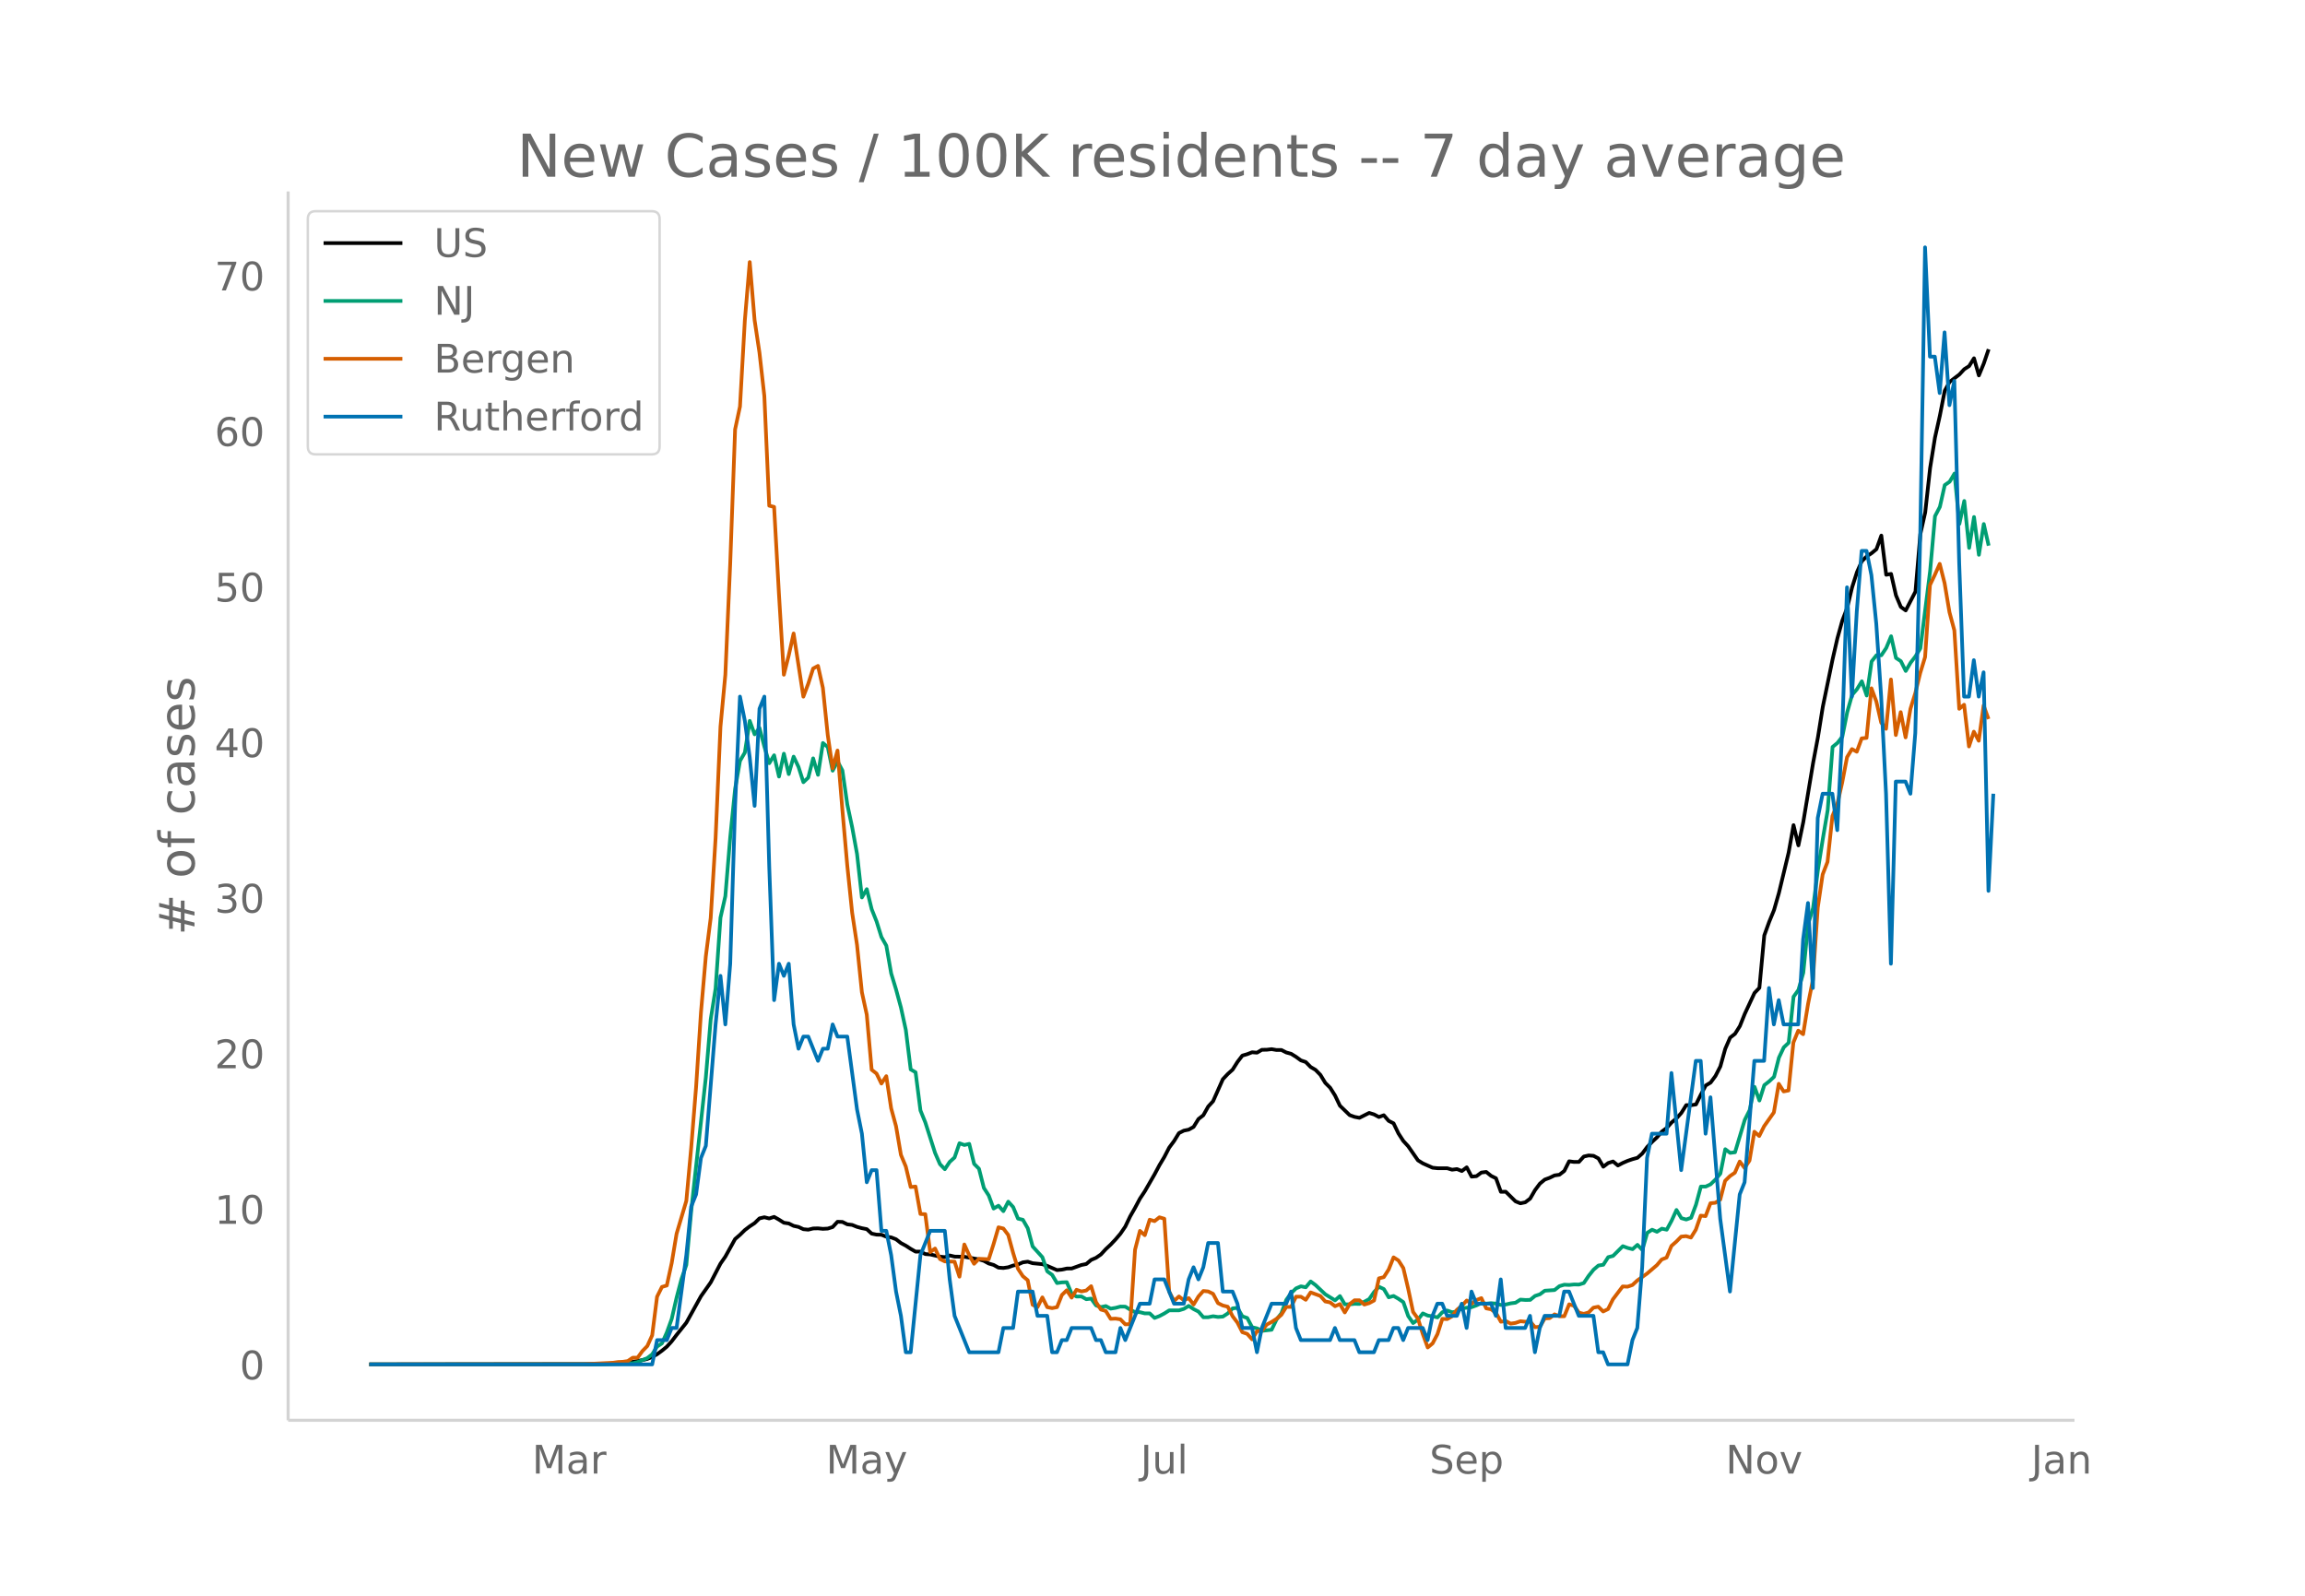 <svg height="864" viewBox="0 0 936 648" width="1248" xmlns="http://www.w3.org/2000/svg" xmlns:xlink="http://www.w3.org/1999/xlink"><defs><style>*{stroke-linecap:butt;stroke-linejoin:round}</style></defs><g id="figure_1"><path d="M0 648h936V0H0z" fill="#fff" id="patch_1"/><g id="axes_1"><path d="M117 576.72h725.4V77.76H117z" fill="none" id="patch_2"/><path clip-path="url(#p41a93a7cd4)" d="M149.973 554.04l91.096-.115 7.92-.24 3.962-.251 3.96-.431 3.961-.714 1.98-.468 1.98-.811 1.981-1.08 1.98-1.447 1.98-1.626 1.981-2.185 1.98-2.602 3.961-4.954 5.941-10.746 3.96-5.613 3.961-7.62 1.98-2.852 3.962-7.146 1.98-1.707 1.98-1.938 1.98-1.512 1.98-1.302 1.981-1.933 1.98-.455 1.98.487 1.981-.644 1.98 1.116 1.981 1.263 1.98.293 1.98.982 1.981.43 1.98.922 1.98.19 1.981-.485 1.98-.048 1.98.197 1.981-.108 1.98-.618 1.98-2.145 1.981.064 1.98.978 1.98.233 1.981.802 1.98.536 1.98.383 1.981 1.812 1.98.419 1.98.045 1.981.785 1.98.282 1.98.769 1.981 1.545 1.98 1.058 1.98 1.29 1.981 1.128 1.98-.009 1.98.998 1.981.145 3.961.908 1.98.196 1.98-.692 1.981.473 3.96.07 5.942 1.063 1.98.58 1.98 1.09 1.98.578 1.981 1.096 1.98.147 1.98-.296 1.981-.705 1.98-.431 1.98-.869 1.981-.267 1.98.63 3.961.386 1.98.697 3.961 1.706 1.98-.189 1.98-.442 1.981-.007 3.96-1.434 1.981-.398 1.98-1.665 1.981-.851 1.98-1.366 1.98-2.15 1.981-1.85 1.98-2.088 1.98-2.322 1.981-2.901 1.98-4.15 1.98-3.463 1.981-3.721 1.98-2.992 3.961-6.88 1.98-3.72 1.98-3.315 1.981-3.827 1.98-2.665 1.98-3.228 1.981-1 1.98-.408 1.98-1.1 1.981-3.204 1.98-1.545 1.98-3.526 1.981-2.163 3.96-8.927 1.981-2.104 1.98-1.78 1.981-3.138 1.98-2.58 1.98-.576 1.981-.77 1.98.163 1.98-1.165 1.981-.027 1.98-.236 1.98.345 1.981-.012 1.98 1.011 1.98.54 1.981 1.23 1.98 1.447 1.98.665 1.981 2.02 1.98 1.16 1.98 2.032 1.981 3.25 1.98 1.978 1.98 3.15 1.981 4.142 3.96 3.831 1.981.712 1.98.383 3.961-1.994 1.98.613 1.98 1.057 1.981-.727 1.98 2.29 1.981.998 1.98 4.098 1.98 3.06 1.981 2.154 3.96 5.71 1.981 1.235 3.96 1.765 1.981.208 3.96.011 1.981.591 1.98-.261 1.98.799 1.981-1.502 1.98 3.774 1.98-.182 1.981-1.48 1.98-.246 1.98 1.605 1.981.976 1.98 5.49 1.98-.03 3.962 3.907 1.98.801 1.98-.416 1.98-1.5 1.98-3.426 1.981-2.655 1.98-1.644 1.981-.726 1.98-.965 1.98-.275 1.981-1.541 1.98-3.924 1.98.27 1.981-.012 1.98-2.18 1.98-.446 1.981.149 1.98 1.061 1.98 3.363 1.981-1.493 1.98-.638 1.98 1.64 1.981-1.048 1.98-.853 1.98-.675 1.981-.542 1.98-1.756 1.98-2.648 1.981-2.07 1.98-1.837 1.98-2.335 1.981-1.464 1.98-2.245 1.98-1.649 1.981-2.21 1.98-3.177 1.98.025 1.981-.314 1.98-3.984 1.981-3.706 1.98-1.182 1.98-2.689 1.981-3.881 1.98-7.13 1.98-4.545 1.981-1.541 1.98-3.149 1.98-4.948 3.961-8.514 1.98-2.06 1.981-21.283 1.98-5.484 1.98-4.814 1.981-6.93 3.96-16.453 1.981-11.11 1.98 8.223 1.98-9.491 3.962-23.842 1.98-10.553 1.98-12.368 3.96-19.216 1.981-8.666 1.98-7.139 1.981-5.186 1.98-8.256 1.98-6.218 1.981-4.46 1.98-1.97 1.98-1.288 1.981-1.627 1.98-5.527 1.98 15.914 1.981-.354 1.98 8.696 1.98 4.708 1.981 1.429 3.96-7.66 1.981-23.352 1.98-8.802 1.98-18.008 1.981-12.36 1.98-8.894 1.98-10.146 1.981-3.578 3.96-3.008 1.981-2.144 1.98-1.266 1.98-3.17 1.981 6.965 1.98-4.804 1.98-5.83h0" fill="none" stroke="#000" stroke-linecap="round" stroke-width="1.5" id="line2d_1"/><path clip-path="url(#p41a93a7cd4)" d="M149.973 554.04l95.056-.061 7.922-.234 1.98-.203 1.98.03 1.98-.467 3.961-1.625 1.98-1.535 1.981-3.139 1.98-1.3 1.98-4.44 1.981-5.477 1.98-8.636 1.98-7.539 1.981-5.76 1.98-21.936 5.941-54.234 1.98-23.572 1.981-12.486 1.98-28.774 1.98-8.748 1.981-23.937 1.98-19.609 1.98-11.369 1.981-3.403 1.98-12.863 1.98 5.466 1.981-2.59 1.98 7.558 1.98 6.767 1.981-3.23 1.98 8.645 1.981-9.286 1.98 8.28 1.98-7.081 1.981 4.176 1.98 6.197 1.98-1.849 1.981-7.833 1.98 6.695 1.98-12.923 1.981 1.656 1.98 9.58 1.98-3.8 1.981 3.72 1.98 13.766 1.98 9.276 1.981 10.872 1.98 17.638 1.98-3.363 1.981 8.128 1.98 4.958 1.98 6.35 1.981 3.495 1.98 11.288 1.98 6.533 1.981 7.305 1.98 9.103 1.98 16.053 1.981 1.138 1.98 15.504 1.98 4.877 3.962 12.385 1.98 4.542 1.98 2.052 1.98-2.967 1.981-1.788 1.98-5.78 1.98.72 1.981-.467 1.98 8.118 1.98 1.981 1.981 7.793 1.98 3.068 1.98 5.304 1.981-1.158 1.98 2.215 1.98-3.851 1.981 2.164 1.98 4.724 1.98.458 1.981 3.464 1.98 7.366 3.961 4.37 1.98 5.75 1.98 1.422 1.981 3.333 1.98-.275 1.98-.081 1.981 4.653 1.98 1.179 1.98-.05 1.981 1.127 1.98-.244 1.981 2.774 1.98.67 1.98-.416 1.981 1.046 1.98-.325 1.98-.518 1.981.04 1.98 1.21 1.98 1.016 1.981.01 1.98.498 1.98-.01 1.981 1.859 1.98-.772 1.98-1.047 1.981-1.26h3.96l1.981-.61 1.98-1.208 1.98 1.3 1.981 1.016 1.98 2.306 1.98-.02 1.981-.406 1.98.305 1.98-.153 1.981-1.28 1.98-2.052 1.981-.224 1.98 3.434 1.98.691 1.981 3.76 1.98.446 1.98 1.016 3.961-.457 1.98-4.145 1.981-2.54 1.98-5.446 1.98-2.733 1.981-1.93 1.98-.834 1.98.387 1.981-2.358 1.98 1.463 3.961 3.75 3.96 2.448 1.981-1.727 1.98 3.353 1.98.01 1.981-.234 1.98.061 1.98-.894 1.981-1.077 1.98-2.865 1.98-2.134 1.981.915 1.98 3.363 1.981-.549 1.98 1.148 1.98 1.362 1.981 5.649 1.98 2.844 1.98-1.432 1.981-2.49 1.98.885 1.98.294 1.981.447 1.98-2.103 1.98-.69 1.981.71 1.98-.335 1.98-1.26 3.961-.487 1.98-.722 1.981-.924 1.98.244 1.98-.204 1.981.173 1.98.539 1.98-.183 1.981-.468 1.98-.254 1.98-1.26 1.981.143 1.98-.02 1.98-1.616 1.981-.66 1.98-1.474 3.961-.254 1.98-1.585 1.981-.589 1.98.102 1.98-.204 1.981.051 1.98-.62 1.98-2.936 1.981-2.489 1.98-1.697 1.98-.305 1.981-3.088 1.98-.508 3.961-3.952 1.98.731 1.98.488 1.981-1.758 1.98 2.073 1.98-6.95 1.981-1.27 1.98.843 1.98-1.27 1.981.427 1.98-3.647 1.98-4.37 1.981 3.323 1.98.559 1.98-.711 1.981-5.324 1.98-7.346h1.981l1.98-.935 1.98-1.94 1.981-2.388 1.98-9.906 1.98 1.484 1.981-.244 3.96-13.158 1.981-3.942 1.98-9.459 1.98 5.548 1.981-6.239 1.98-1.544 1.98-1.839 1.981-7.782 1.98-4.186 1.98-1.88 1.981-18.684 1.98-2.744 1.98-7.01 1.981-19.802 1.98-6.431 1.98-15.535 1.981-12.558 1.98-11.694 1.98-25.654 1.981-1.636 1.98-2.53 1.981-9.937 1.98-7.02 1.98-2.327 1.981-3.21 1.98 5.79 1.98-13.837 1.981-2.53 1.98.01 1.98-2.956 1.981-4.766 1.98 8.81 1.98 1.31 1.981 3.972 1.98-3.363 1.98-2.58 1.981-3.251 3.96-31.395 1.981-22.26 1.98-3.79 1.98-8.84 1.981-1.371 1.98-3.323 1.98 20.453 1.981-9.307 1.98 19.06 1.98-12.547 1.981 15.341 1.98-12.497 1.98 8.789h0" fill="none" stroke="#009e73" stroke-linecap="round" stroke-width="1.5" id="line2d_2"/><path clip-path="url(#p41a93a7cd4)" d="M149.973 554.04l87.135-.097 11.882-.58 1.98-.291 1.98-.097 1.981-.29 1.98-1.356h1.98l1.981-2.71 1.98-2.033 1.98-4.356 1.981-15.683 1.98-3.969 1.98-.58 1.981-9.1 1.98-11.907 3.961-13.36 1.98-21.587 1.98-24.588 1.981-30.3 1.98-22.846 1.98-15.586 1.981-32.43 1.98-45.207 1.98-21.104 1.981-45.304 1.98-54.308 1.98-9.293 1.981-35.044 1.98-23.62 1.98 23.62L308.4 143.2l1.98 17.618 1.98 44.53 1.981.485 1.98 35.527 1.981 32.623 1.98-7.84 1.98-8.907 3.961 25.653 1.98-5.227 1.981-6.196 1.98-1.064 1.98 8.906 1.981 19.167 1.98 13.553 1.98-7.26 1.981 24.104 1.98 22.555 1.98 19.168 1.981 13.068 1.98 19.265 1.98 9.1 1.981 22.361 1.98 1.549 1.98 4.066 1.981-3.001 1.98 13.069 1.98 7.26 1.981 11.616 1.98 4.744 1.98 8.325 1.981-.193 1.98 11.132 1.98.097 1.981 15.392 1.98-1.452 1.981 4.26 1.98.967 3.961.097 1.98 6.099 1.98-13.069 1.981 4.356 1.98 3.485 1.98-2.033 3.961.194 1.98-6.195 1.981-6.777 1.98.484 1.98 2.614 1.981 7.26 1.98 6.486 1.98 3.001 1.981 1.646 1.98 9.97 1.98.969 1.981-3.97 1.98 3.97 1.98.387 1.981-.387 1.98-4.937 1.98-1.936 1.981 3 1.98-3.194 1.98.678 1.981-.388 1.98-1.742 1.981 6.486 1.98 3 1.98.582 1.981 3.194 1.98-.097 1.98.29 1.981 2.034 1.98-.097 1.98-30.203 1.981-7.648 1.98 1.743 1.98-6.293 1.981.581 1.98-1.549 1.98.581 1.981 29.622 1.98 3.776 1.98-1.84 1.981 1.55 1.98-.872 1.98 2.614 1.981-3.291 1.98-2.227 1.98.194 1.981.968 1.98 3.775 1.98.968 1.981.484 1.98 3.872 1.981 2.614 1.98 3.872 1.98.678 1.981 2.226 1.98-3.29 1.98-.194 1.981-2.517 1.98-1.065 1.98-1.259 1.981-1.645 1.98-3.195h1.98l1.981-4.163h1.98l1.98 1.259 1.981-3.001 3.96 1.452 1.981 2.226 1.98.388 1.98 1.549 1.981-.872 1.98 3.389 1.98-3.389 1.981-1.549h1.98l1.98 1.743 1.981-.58 1.98-1.066 1.98-9.003 1.981-.484 1.98-3.097 1.981-4.937 1.98 1.258 1.98 3.098 1.981 8.422 1.98 9.39 1.98 2.71 1.981 6.293 1.98 5.42 1.98-1.645 1.981-3.775 1.98-6.196 1.98.097 1.981-1.162 1.98-2.613 1.98-1.646 1.981-2.13 1.98 1.259 1.98-1.452 1.981-.775 1.98 4.163 1.98.387 1.981 1.452 1.98 3.582 1.98-.29 1.981 1.064 1.98-.29 1.98-.678 1.981.194 1.98-.097 1.98 2.323 1.981-.193 1.98-3.388 1.981-.097 1.98-1.549 1.98.774h1.981l1.98-4.84 1.98.581 1.981 2.807 1.98.484 1.98-.58L647.04 531l1.98-.387 1.98 1.936 1.981-.968 1.98-3.969 3.961-5.227 1.98.097 1.98-.678 1.981-1.84 3.96-2.807 3.962-3.388 1.98-2.323 1.98-.775 1.98-4.743 1.98-1.743 1.981-2.032 1.98-.194 1.98.58 1.981-3.194 1.98-5.711 1.981.193 1.98-5.227 1.98-.194 1.981-1.258 1.98-7.648 1.98-1.936 1.981-1.355 1.98-4.55 1.98 2.614 1.981-3.001 1.98-11.714 1.98 1.743 1.981-3.97 3.96-5.614 1.981-11.616 1.98 3.097 1.98-.387 1.981-19.458 1.98-4.84 1.98 1.452 1.981-12.197 1.98-9.874 1.98-29.332 1.981-13.456 1.98-5.13 1.98-18.587 1.981-4.84 1.98-8.713 1.981-10.358 1.98-3.292 1.98 1.065 1.981-5.42 1.98-.194 1.98-20.136 1.981 5.324 1.98 8.616 1.98 2.517 1.981-20.039 1.98 22.556 1.98-9.293 1.981 10.261 1.98-11.617 1.98-6.389 1.981-8.131 1.98-6.486 1.98-29.235 1.981-4.163 1.98-4.453 1.98 7.841 1.981 11.81 1.98 7.358 1.98 31.848 1.981-1.645 1.98 16.94 1.98-6.001 1.981 3.678 1.98-14.327 1.98 5.518h0" fill="none" stroke="#d55e00" stroke-linecap="round" stroke-width="1.5" id="line2d_3"/><path clip-path="url(#p41a93a7cd4)" d="M149.973 554.04h114.86l1.98-9.86h3.96l1.981-4.931h1.98l3.961-29.583 1.98-19.722 1.98-4.93 1.981-14.791 1.98-4.93 3.961-49.305 1.98-19.722 1.98 19.722 1.981-24.652 1.98-64.096 1.98-44.374 1.981 9.861 1.98 14.791 1.98 19.722 1.981-39.443 1.98-4.93 1.98 69.025 1.981 54.235 1.98-14.791 1.981 4.93 1.98-4.93 1.98 24.652 1.981 9.86 1.98-4.93h1.98l3.961 9.861 1.98-4.93h1.981l1.98-9.861 1.98 4.93h3.961l3.961 29.583 1.98 9.86 1.98 19.722 1.981-4.93h1.98l1.98 24.652h1.981l1.98 9.861 1.98 14.791 1.981 9.861 1.98 14.792h1.98l3.962-39.444 3.96-9.86h5.941l1.98 19.721 1.981 14.791 5.941 14.792h11.882l1.98-9.861h3.961l1.98-14.792h5.942l1.98 9.861h3.96l1.98 14.792h1.981l1.98-4.93h1.98l1.981-4.931h7.922l1.98 4.93h1.98l1.98 4.93h3.961l1.98-9.86 1.981 4.93 5.941-14.791h3.96l1.981-9.861h3.96l3.961 9.86h3.961l1.98-9.86 1.98-4.93 1.981 4.93 1.98-4.93 1.98-9.861h3.962l1.98 19.721h3.96l1.981 4.93 1.98 9.862h3.961l1.98 9.86 1.98-9.86 3.961-9.861h5.941l1.98-4.93 1.981 14.79 1.98 4.931H540.1l1.98-4.93 1.981 4.93h5.941l1.98 4.93h5.942l1.98-4.93h3.96l1.981-4.93h1.98l1.98 4.93 1.981-4.93h5.941l1.98 4.93 1.98-9.86 1.981-4.931h1.98l1.98 4.93h3.961l1.98-4.93 1.981 9.86 1.98-14.79 1.98 4.93h5.942l1.98 4.93 1.98-14.791 1.98 19.722h7.922l1.98-4.93 1.98 14.79 1.981-9.86 1.98-4.93h5.942l1.98-9.862h1.98l3.961 9.861h5.941l1.98 14.792H651l1.981 4.93h7.921l1.98-9.86 1.981-4.931 1.98-24.652 1.98-44.374 1.981-9.861h5.941l1.98-24.652 3.961 39.443 5.941-44.374h1.98l1.981 29.583 1.98-14.792 3.961 49.305 3.96 29.582 3.961-39.443 1.98-4.93 3.961-49.305h3.961l1.98-29.582 1.98 14.79 1.981-9.86 1.98 9.86h5.942l1.98-34.512 1.98-14.792 1.98 34.514 1.98-69.027 1.981-9.86h3.96l1.981 14.79 1.98-39.443 1.981-59.165 1.98 44.374 1.98-34.513 1.981-24.652h1.98l1.98 9.86 1.981 19.722 1.98 29.583 1.98 39.444 1.981 69.026 1.98-73.957h3.961l1.98 4.93 1.98-24.652 1.981-78.887 1.98-118.33 1.98 44.374h1.981l1.98 14.791 1.98-24.652 1.981 29.583 1.98-9.861 1.98 73.956 1.981 54.235h1.98l1.98-14.791 1.981 14.791 1.98-9.86 1.98 88.747 1.981-39.443h0" fill="none" stroke="#0072b2" stroke-linecap="round" stroke-width="1.5" id="line2d_4"/><path d="M117 576.72V77.76" fill="none" stroke="#d3d3d3" stroke-linecap="square" stroke-width="1.25" id="patch_3"/><path d="M117 576.72h725.4" fill="none" stroke="#d3d3d3" stroke-linecap="square" stroke-width="1.25" id="patch_4"/><g id="matplotlib.axis_1"><g id="xtick_1"><g transform="matrix(.16 0 0 -.16 216.073 598.378)" fill="#696969" id="text_1"><defs><path d="M9.813 72.906h14.703l18.593-49.61 18.703 49.61h14.704V0H66.89v64.016l-18.797-50h-9.907l-18.796 50V0H9.813z" id="DejaVuSans-77"/><path d="M34.281 27.484q-10.89 0-15.093-2.484-4.204-2.484-4.204-8.5 0-4.781 3.157-7.594 3.156-2.797 8.562-2.797 7.485 0 12 5.297 4.516 5.297 4.516 14.078v2zm17.922 3.72V0H43.22v8.297Q40.14 3.328 35.547.953q-4.594-2.375-11.234-2.375-8.391 0-13.36 4.719Q6 8.016 6 15.922q0 9.219 6.172 13.906 6.187 4.688 18.437 4.688h12.61v.89q0 6.203-4.078 9.594-4.078 3.39-11.453 3.39-4.688 0-9.141-1.124-4.438-1.125-8.531-3.375v8.312q4.921 1.906 9.562 2.844 4.64.953 9.031.953 11.875 0 17.735-6.156 5.86-6.14 5.86-18.64z" id="DejaVuSans-97"/><path d="M41.11 46.297q-1.516.875-3.297 1.281Q36.03 48 33.89 48q-7.625 0-11.703-4.953-4.079-4.953-4.079-14.234V0H9.08v54.688h9.03v-8.5q2.844 4.984 7.375 7.39Q30.031 56 36.531 56q.922 0 2.047-.125 1.125-.11 2.484-.36z" id="DejaVuSans-114"/></defs><use xlink:href="#DejaVuSans-77"/><use x="86.279" xlink:href="#DejaVuSans-97"/><use x="147.559" xlink:href="#DejaVuSans-114"/></g></g><g id="xtick_2"><g transform="matrix(.16 0 0 -.16 335.428 598.378)" fill="#696969" id="text_2"><defs><path d="M32.172-5.078q-3.797-9.766-7.422-12.735-3.61-2.984-9.656-2.984H7.906v7.516h5.282q3.703 0 5.75 1.765Q21-9.766 23.483-3.219l1.61 4.094-22.11 53.813H12.5l17.094-42.766 17.093 42.766h9.516z" id="DejaVuSans-121"/></defs><use xlink:href="#DejaVuSans-77"/><use x="86.279" xlink:href="#DejaVuSans-97"/><use x="147.559" xlink:href="#DejaVuSans-121"/></g></g><g id="xtick_3"><g transform="matrix(.16 0 0 -.16 463.116 598.378)" fill="#696969" id="text_3"><defs><path d="M9.813 72.906h9.859V5.078q0-13.187-5-19.14-5-5.954-16.094-5.954h-3.75v8.297h3.078q6.531 0 9.219 3.672Q9.813-4.39 9.813 5.078z" id="DejaVuSans-74"/><path d="M8.5 21.578v33.11h8.984V21.922q0-7.766 3.016-11.656 3.031-3.875 9.094-3.875 7.265 0 11.484 4.64 4.234 4.64 4.234 12.656v31h8.985V0h-8.984v8.406Q42.047 3.422 37.718 1q-4.313-2.422-10.032-2.422-9.421 0-14.312 5.86Q8.5 10.296 8.5 21.578zM31.11 56z" id="DejaVuSans-117"/><path d="M9.422 75.984h8.984V0H9.422z" id="DejaVuSans-108"/></defs><use xlink:href="#DejaVuSans-74"/><use x="29.492" xlink:href="#DejaVuSans-117"/><use x="92.871" xlink:href="#DejaVuSans-108"/></g></g><g id="xtick_4"><g transform="matrix(.16 0 0 -.16 580.47 598.378)" fill="#696969" id="text_4"><defs><path d="M53.516 70.516V60.89q-5.61 2.687-10.594 4-4.984 1.328-9.625 1.328-8.047 0-12.422-3.125t-4.375-8.89q0-4.845 2.906-7.313 2.907-2.453 11.016-3.97l5.953-1.218q11.031-2.11 16.281-7.406 5.25-5.297 5.25-14.172 0-10.61-7.11-16.078-7.093-5.469-20.812-5.469-5.172 0-11.015 1.172Q13.14.922 6.89 3.219v10.156q6-3.36 11.765-5.078 5.766-1.703 11.328-1.703 8.438 0 13.032 3.312 4.593 3.328 4.593 9.485 0 5.359-3.297 8.39-3.296 3.032-10.812 4.547L27.484 33.5q-11.03 2.188-15.968 6.875-4.922 4.688-4.922 13.047 0 9.672 6.812 15.234 6.813 5.563 18.766 5.563 5.14 0 10.453-.938 5.328-.922 10.89-2.765z" id="DejaVuSans-83"/><path d="M56.203 29.594v-4.39H14.891q.593-9.282 5.593-14.142 5-4.859 13.938-4.859 5.172 0 10.031 1.266 4.86 1.265 9.656 3.812v-8.5Q49.266.734 44.187-.344 39.11-1.422 33.892-1.422q-13.094 0-20.735 7.61-7.64 7.625-7.64 20.625 0 13.421 7.25 21.296Q20.016 56 32.328 56q11.031 0 17.453-7.11 6.422-7.093 6.422-19.296zm-8.984 2.64q-.094 7.36-4.125 11.75-4.032 4.407-10.672 4.407-7.516 0-12.031-4.25-4.516-4.25-5.203-11.97z" id="DejaVuSans-101"/><path d="M18.11 8.203v-29H9.077v75.484h9.031v-8.296q2.844 4.875 7.157 7.234Q29.594 56 35.594 56q9.968 0 16.187-7.906 6.235-7.907 6.235-20.797T51.78 6.484q-6.218-7.906-16.187-7.906-6 0-10.328 2.375-4.313 2.375-7.157 7.25zm30.578 19.094q0 9.906-4.079 15.547-4.078 5.64-11.203 5.64-7.14 0-11.218-5.64-4.079-5.64-4.079-15.547 0-9.906 4.078-15.547 4.079-5.64 11.22-5.64 7.124 0 11.202 5.64t4.078 15.547z" id="DejaVuSans-112"/></defs><use xlink:href="#DejaVuSans-83"/><use x="63.477" xlink:href="#DejaVuSans-101"/><use x="125" xlink:href="#DejaVuSans-112"/></g></g><g id="xtick_5"><g transform="matrix(.16 0 0 -.16 700.736 598.378)" fill="#696969" id="text_5"><defs><path d="M9.813 72.906h13.28l32.329-60.984v60.984h9.562V0h-13.28L19.39 60.984V0H9.813z" id="DejaVuSans-78"/><path d="M30.61 48.39q-7.22 0-11.422-5.64-4.204-5.64-4.204-15.453 0-9.813 4.172-15.453 4.188-5.64 11.453-5.64 7.188 0 11.375 5.655 4.203 5.672 4.203 15.438 0 9.719-4.203 15.406-4.187 5.688-11.375 5.688zm0 7.61q11.718 0 18.406-7.625 6.703-7.61 6.703-21.078 0-13.422-6.703-21.078-6.688-7.64-18.407-7.64-11.765 0-18.437 7.64-6.656 7.656-6.656 21.078 0 13.469 6.656 21.078Q18.844 56 30.609 56z" id="DejaVuSans-111"/><path d="M2.984 54.688H12.5L29.594 8.797l17.093 45.89h9.516L35.687 0H23.485z" id="DejaVuSans-118"/></defs><use xlink:href="#DejaVuSans-78"/><use x="74.805" xlink:href="#DejaVuSans-111"/><use x="135.986" xlink:href="#DejaVuSans-118"/></g></g><g id="xtick_6"><g transform="matrix(.16 0 0 -.16 824.82 598.378)" fill="#696969" id="text_6"><defs><path d="M54.89 33.016V0h-8.984v32.719q0 7.765-3.031 11.61-3.031 3.858-9.078 3.858-7.281 0-11.484-4.64-4.204-4.625-4.204-12.64V0H9.08v54.688h9.03v-8.5q3.235 4.937 7.594 7.374Q30.078 56 35.797 56q9.422 0 14.25-5.828 4.844-5.828 4.844-17.156z" id="DejaVuSans-110"/></defs><use xlink:href="#DejaVuSans-74"/><use x="29.492" xlink:href="#DejaVuSans-97"/><use x="90.771" xlink:href="#DejaVuSans-110"/></g></g></g><g id="matplotlib.axis_2"><g id="ytick_1"><g transform="matrix(.16 0 0 -.16 97.32 560.119)" fill="#696969" id="text_7"><defs><path d="M31.781 66.406q-7.61 0-11.453-7.5Q16.5 51.422 16.5 36.375q0-14.984 3.828-22.484 3.844-7.5 11.453-7.5 7.672 0 11.5 7.5 3.844 7.5 3.844 22.484 0 15.047-3.844 22.531-3.828 7.5-11.5 7.5zm0 7.813q12.266 0 18.735-9.703 6.468-9.688 6.468-28.141 0-18.406-6.468-28.11-6.47-9.687-18.735-9.687-12.25 0-18.718 9.688-6.47 9.703-6.47 28.109 0 18.453 6.47 28.14Q19.53 74.22 31.78 74.22z" id="DejaVuSans-48"/></defs><use xlink:href="#DejaVuSans-48"/></g></g><g id="ytick_2"><g transform="matrix(.16 0 0 -.16 87.14 496.95)" fill="#696969" id="text_8"><defs><path d="M12.406 8.297h16.11v55.625l-17.532-3.516v8.985l17.438 3.515h9.86V8.296H54.39V0H12.406z" id="DejaVuSans-49"/></defs><use xlink:href="#DejaVuSans-49"/><use x="63.623" xlink:href="#DejaVuSans-48"/></g></g><g id="ytick_3"><g transform="matrix(.16 0 0 -.16 87.14 433.78)" fill="#696969" id="text_9"><defs><path d="M19.188 8.297h34.421V0H7.33v8.297q5.609 5.812 15.296 15.594 9.703 9.797 12.188 12.64 4.734 5.313 6.609 9 1.89 3.688 1.89 7.25 0 5.813-4.078 9.469-4.078 3.672-10.625 3.672-4.64 0-9.797-1.61-5.14-1.609-11-4.89v9.969Q13.767 71.78 18.938 73q5.188 1.219 9.485 1.219 11.328 0 18.062-5.672 6.735-5.656 6.735-15.125 0-4.5-1.688-8.531-1.672-4.016-6.125-9.485-1.218-1.422-7.765-8.187-6.532-6.766-18.453-18.922z" id="DejaVuSans-50"/></defs><use xlink:href="#DejaVuSans-50"/><use x="63.623" xlink:href="#DejaVuSans-48"/></g></g><g id="ytick_4"><g transform="matrix(.16 0 0 -.16 87.14 370.611)" fill="#696969" id="text_10"><defs><path d="M40.578 39.313Q47.656 37.797 51.625 33q3.984-4.781 3.984-11.813 0-10.78-7.422-16.703-7.421-5.906-21.093-5.906-4.578 0-9.438.906-4.86.907-10.031 2.72v9.515q4.094-2.39 8.969-3.61 4.89-1.218 10.218-1.218 9.266 0 14.125 3.656 4.86 3.656 4.86 10.64 0 6.454-4.516 10.079-4.515 3.64-12.562 3.64h-8.5v8.11h8.89q7.266 0 11.125 2.906 3.86 2.906 3.86 8.375 0 5.61-3.985 8.61-3.968 3.015-11.39 3.015-4.063 0-8.703-.89-4.641-.876-10.203-2.72v8.782q5.624 1.562 10.53 2.344 4.907.78 9.25.78 11.235 0 17.766-5.109 6.547-5.093 6.547-13.78 0-6.063-3.468-10.235-3.47-4.172-9.86-5.782z" id="DejaVuSans-51"/></defs><use xlink:href="#DejaVuSans-51"/><use x="63.623" xlink:href="#DejaVuSans-48"/></g></g><g id="ytick_5"><g transform="matrix(.16 0 0 -.16 87.14 307.442)" fill="#696969" id="text_11"><defs><path d="M37.797 64.313L12.89 25.39h24.906zm-2.594 8.593H47.61V25.391h10.407v-8.203H47.609V0h-9.812v17.188H4.89v9.515z" id="DejaVuSans-52"/></defs><use xlink:href="#DejaVuSans-52"/><use x="63.623" xlink:href="#DejaVuSans-48"/></g></g><g id="ytick_6"><g transform="matrix(.16 0 0 -.16 87.14 244.273)" fill="#696969" id="text_12"><defs><path d="M10.797 72.906h38.719v-8.312H19.828v-17.86q2.14.735 4.281 1.094 2.157.36 4.313.36 12.203 0 19.328-6.688 7.14-6.688 7.14-18.11 0-11.765-7.328-18.296-7.328-6.516-20.656-6.516-4.593 0-9.36.781-4.75.782-9.827 2.344v9.922q4.39-2.39 9.078-3.563 4.687-1.171 9.906-1.171 8.453 0 13.375 4.437 4.938 4.438 4.938 12.063 0 7.609-4.938 12.047-4.922 4.453-13.375 4.453-3.953 0-7.89-.875-3.922-.875-8.016-2.735z" id="DejaVuSans-53"/></defs><use xlink:href="#DejaVuSans-53"/><use x="63.623" xlink:href="#DejaVuSans-48"/></g></g><g id="ytick_7"><g transform="matrix(.16 0 0 -.16 87.14 181.103)" fill="#696969" id="text_13"><defs><path d="M33.016 40.375q-6.641 0-10.532-4.547-3.875-4.531-3.875-12.437 0-7.86 3.875-12.438 3.891-4.562 10.532-4.562 6.64 0 10.515 4.562 3.875 4.578 3.875 12.438 0 7.906-3.875 12.437-3.875 4.547-10.515 4.547zm19.578 30.922v-8.984q-3.719 1.75-7.5 2.671-3.782.938-7.5.938-9.766 0-14.922-6.594-5.14-6.594-5.875-19.922 2.875 4.25 7.219 6.516 4.359 2.266 9.578 2.266 10.984 0 17.36-6.672 6.374-6.657 6.374-18.125 0-11.235-6.64-18.032-6.641-6.78-17.672-6.78-12.657 0-19.344 9.687-6.688 9.703-6.688 28.109 0 17.281 8.204 27.563 8.203 10.28 22.015 10.28 3.719 0 7.5-.734t7.89-2.187z" id="DejaVuSans-54"/></defs><use xlink:href="#DejaVuSans-54"/><use x="63.623" xlink:href="#DejaVuSans-48"/></g></g><g id="ytick_8"><g transform="matrix(.16 0 0 -.16 87.14 117.934)" fill="#696969" id="text_14"><defs><path d="M8.203 72.906h46.875v-4.203L28.61 0H18.312L43.22 64.594H8.203z" id="DejaVuSans-55"/></defs><use xlink:href="#DejaVuSans-55"/><use x="63.623" xlink:href="#DejaVuSans-48"/></g></g><g transform="matrix(0 -.2 -.2 0 78.98 379.813)" fill="#696969" id="text_15"><defs><path d="M51.125 44H36.922l-4.11-16.313h14.313zm-7.328 27.781l-5.078-20.265h14.265L58.11 71.78h7.813L60.89 51.516h15.234V44h-17.14l-4-16.313h15.53V20.22H53.079L48 0h-7.813l5.032 20.219H30.906L25.875 0h-7.86l5.079 20.219H7.719v7.468h17.187L29 44H13.281v7.516h17.625l4.985 20.265z" id="DejaVuSans-35"/><path d="M37.11 75.984V68.5h-8.594q-4.828 0-6.72-1.953-1.874-1.953-1.874-7.031v-4.828h14.797v-6.985H19.922V0H10.89v47.703H2.297v6.984h8.594V58.5q0 9.125 4.25 13.297 4.25 4.187 13.468 4.187z" id="DejaVuSans-102"/><path d="M48.781 52.594v-8.407q-3.812 2.11-7.64 3.157-3.828 1.047-7.735 1.047-8.75 0-13.593-5.547-4.829-5.532-4.829-15.547 0-10.016 4.829-15.563 4.843-5.53 13.593-5.53 3.907 0 7.735 1.046 3.828 1.047 7.64 3.156V2.094Q45.016.344 40.984-.531q-4.015-.89-8.562-.89-12.36 0-19.64 7.765-7.266 7.765-7.266 20.953 0 13.375 7.343 21.031Q20.22 56 33.016 56q4.14 0 8.093-.86 3.953-.843 7.672-2.546z" id="DejaVuSans-99"/><path d="M44.281 53.078v-8.5q-3.797 1.953-7.906 2.922-4.094.984-8.5.984-6.688 0-10.031-2.047-3.344-2.046-3.344-6.156 0-3.125 2.39-4.906 2.391-1.781 9.626-3.39l3.078-.688q9.562-2.047 13.593-5.781 4.032-3.735 4.032-10.422 0-7.625-6.032-12.078-6.03-4.438-16.578-4.438-4.39 0-9.156.86Q10.688.296 5.422 2v9.281q4.984-2.594 9.812-3.89 4.829-1.282 9.579-1.282 6.343 0 9.75 2.172 3.421 2.172 3.421 6.125 0 3.656-2.468 5.61-2.453 1.953-10.813 3.765l-3.125.735q-8.344 1.75-12.062 5.39-3.704 3.64-3.704 9.985 0 7.718 5.47 11.906Q16.75 56 26.811 56q4.97 0 9.36-.734 4.406-.72 8.11-2.188z" id="DejaVuSans-115"/></defs><use xlink:href="#DejaVuSans-35"/><use x="83.789" xlink:href="#DejaVuSans-32"/><use x="115.576" xlink:href="#DejaVuSans-111"/><use x="176.758" xlink:href="#DejaVuSans-102"/><use x="211.963" xlink:href="#DejaVuSans-32"/><use x="243.75" xlink:href="#DejaVuSans-99"/><use x="298.73" xlink:href="#DejaVuSans-97"/><use x="360.01" xlink:href="#DejaVuSans-115"/><use x="412.109" xlink:href="#DejaVuSans-101"/><use x="473.633" xlink:href="#DejaVuSans-115"/></g></g><g transform="matrix(.24 0 0 -.24 209.887 71.76)" fill="#696969" id="text_16"><defs><path d="M4.203 54.688h8.985l11.234-42.672 11.172 42.672h10.593l11.235-42.672 11.187 42.672h8.985L63.28 0H52.688L40.922 44.828 29.109 0H18.5z" id="DejaVuSans-119"/><path d="M64.406 67.281v-10.39q-4.984 4.64-10.625 6.922-5.64 2.296-11.984 2.296-12.5 0-19.14-7.64-6.641-7.64-6.641-22.094 0-14.406 6.64-22.047 6.64-7.64 19.14-7.64 6.345 0 11.985 2.296 5.64 2.297 10.625 6.938V5.609Q59.234 2.094 53.437.33q-5.78-1.75-12.218-1.75-16.563 0-26.094 10.124-9.516 10.14-9.516 27.672 0 17.578 9.516 27.703 9.531 10.14 26.094 10.14 6.531 0 12.312-1.734 5.797-1.734 10.875-5.203z" id="DejaVuSans-67"/><path d="M25.39 72.906h8.297L8.297-9.28H0z" id="DejaVuSans-47"/><path d="M9.813 72.906h9.859V42.094L52.39 72.906h12.703L28.906 38.922 67.672 0H54.688L19.672 35.11V0h-9.86z" id="DejaVuSans-75"/><path d="M9.422 54.688h8.984V0H9.422zm0 21.296h8.984v-11.39H9.422z" id="DejaVuSans-105"/><path d="M45.406 46.39v29.594h8.985V0h-8.985v8.203Q42.578 3.328 38.25.953q-4.313-2.375-10.375-2.375-9.906 0-16.14 7.906-6.22 7.922-6.22 20.813 0 12.89 6.22 20.797Q17.968 56 27.874 56q6.063 0 10.375-2.375 4.328-2.36 7.156-7.234zm-30.61-19.093q0-9.906 4.079-15.547 4.078-5.64 11.203-5.64 7.125 0 11.219 5.64 4.11 5.64 4.11 15.547 0 9.906-4.11 15.547-4.094 5.64-11.219 5.64-7.125 0-11.203-5.64-4.078-5.64-4.078-15.547z" id="DejaVuSans-100"/><path d="M18.313 70.219V54.688h18.5v-6.985h-18.5V18.016q0-6.688 1.828-8.594 1.828-1.906 7.453-1.906h9.218V0h-9.218q-10.407 0-14.36 3.875-3.953 3.89-3.953 14.14v29.688H2.687v6.984h6.594V70.22z" id="DejaVuSans-116"/><path d="M4.89 31.39h26.313v-8H4.891z" id="DejaVuSans-45"/><path d="M45.406 27.984q0 9.766-4.031 15.125-4.016 5.375-11.297 5.375-7.219 0-11.25-5.375-4.031-5.359-4.031-15.125 0-9.718 4.031-15.093t11.25-5.375q7.281 0 11.297 5.375 4.031 5.375 4.031 15.093zm8.985-21.203q0-13.953-6.203-20.765Q42-20.797 29.203-20.797q-4.734 0-8.937.703-4.203.703-8.157 2.172v8.735q3.954-2.141 7.813-3.157 3.86-1.031 7.86-1.031 8.843 0 13.234 4.61 4.39 4.609 4.39 13.937v4.453q-2.781-4.844-7.125-7.234Q33.938 0 27.875 0 17.828 0 11.672 7.656q-6.156 7.672-6.156 20.328 0 12.688 6.156 20.344Q17.828 56 27.875 56q6.063 0 10.406-2.39 4.344-2.391 7.125-7.22v8.297h8.985z" id="DejaVuSans-103"/></defs><use xlink:href="#DejaVuSans-78"/><use x="74.805" xlink:href="#DejaVuSans-101"/><use x="136.328" xlink:href="#DejaVuSans-119"/><use x="218.115" xlink:href="#DejaVuSans-32"/><use x="249.902" xlink:href="#DejaVuSans-67"/><use x="319.727" xlink:href="#DejaVuSans-97"/><use x="381.006" xlink:href="#DejaVuSans-115"/><use x="433.105" xlink:href="#DejaVuSans-101"/><use x="494.629" xlink:href="#DejaVuSans-115"/><use x="546.729" xlink:href="#DejaVuSans-32"/><use x="578.516" xlink:href="#DejaVuSans-47"/><use x="612.207" xlink:href="#DejaVuSans-32"/><use x="643.994" xlink:href="#DejaVuSans-49"/><use x="707.617" xlink:href="#DejaVuSans-48"/><use x="771.24" xlink:href="#DejaVuSans-48"/><use x="834.863" xlink:href="#DejaVuSans-75"/><use x="900.439" xlink:href="#DejaVuSans-32"/><use x="932.227" xlink:href="#DejaVuSans-114"/><use x="971.09" xlink:href="#DejaVuSans-101"/><use x="1032.613" xlink:href="#DejaVuSans-115"/><use x="1084.713" xlink:href="#DejaVuSans-105"/><use x="1112.496" xlink:href="#DejaVuSans-100"/><use x="1175.973" xlink:href="#DejaVuSans-101"/><use x="1237.496" xlink:href="#DejaVuSans-110"/><use x="1300.875" xlink:href="#DejaVuSans-116"/><use x="1340.084" xlink:href="#DejaVuSans-115"/><use x="1392.184" xlink:href="#DejaVuSans-32"/><use x="1423.971" xlink:href="#DejaVuSans-45"/><use x="1460.055" xlink:href="#DejaVuSans-45"/><use x="1496.139" xlink:href="#DejaVuSans-32"/><use x="1527.926" xlink:href="#DejaVuSans-55"/><use x="1591.549" xlink:href="#DejaVuSans-32"/><use x="1623.336" xlink:href="#DejaVuSans-100"/><use x="1686.813" xlink:href="#DejaVuSans-97"/><use x="1748.092" xlink:href="#DejaVuSans-121"/><use x="1807.271" xlink:href="#DejaVuSans-32"/><use x="1839.059" xlink:href="#DejaVuSans-97"/><use x="1900.338" xlink:href="#DejaVuSans-118"/><use x="1959.518" xlink:href="#DejaVuSans-101"/><use x="2021.041" xlink:href="#DejaVuSans-114"/><use x="2062.154" xlink:href="#DejaVuSans-97"/><use x="2123.434" xlink:href="#DejaVuSans-103"/><use x="2186.91" xlink:href="#DejaVuSans-101"/></g><g id="legend_1"><path d="M128.2 184.5h136.45q3.2 0 3.2-3.2V88.96q0-3.2-3.2-3.2H128.2q-3.2 0-3.2 3.2v92.34q0 3.2 3.2 3.2z" fill="none" opacity=".8" stroke="#ccc" id="patch_5"/><path d="M131.4 98.718h32" fill="none" stroke="#000" stroke-linecap="round" stroke-width="1.5" id="line2d_5"/><g transform="matrix(.16 0 0 -.16 176.2 104.317)" fill="#696969" id="text_17"><defs><path d="M8.688 72.906h9.921V28.61q0-11.718 4.235-16.875 4.25-5.14 13.781-5.14 9.469 0 13.719 5.14 4.25 5.157 4.25 16.875v44.297H64.5V27.391q0-14.25-7.063-21.532-7.046-7.28-20.812-7.28-13.828 0-20.89 7.28-7.047 7.282-7.047 21.532z" id="DejaVuSans-85"/></defs><use xlink:href="#DejaVuSans-85"/><use x="73.193" xlink:href="#DejaVuSans-83"/></g><path d="M131.4 122.203h32" fill="none" stroke="#009e73" stroke-linecap="round" stroke-width="1.5" id="line2d_7"/><g transform="matrix(.16 0 0 -.16 176.2 127.802)" fill="#696969" id="text_18"><use xlink:href="#DejaVuSans-78"/><use x="74.805" xlink:href="#DejaVuSans-74"/></g><path d="M131.4 145.688h32" fill="none" stroke="#d55e00" stroke-linecap="round" stroke-width="1.5" id="line2d_9"/><g transform="matrix(.16 0 0 -.16 176.2 151.287)" fill="#696969" id="text_19"><defs><path d="M19.672 34.813V8.108H35.5q7.953 0 11.781 3.297 3.844 3.297 3.844 10.078 0 6.844-3.844 10.078-3.828 3.25-11.781 3.25zm0 29.984V42.828h14.61q7.218 0 10.75 2.703 3.546 2.719 3.546 8.282 0 5.515-3.547 8.25-3.531 2.734-10.75 2.734zm-9.86 8.11h25.204q11.28 0 17.375-4.688Q58.5 63.53 58.5 54.89q0-6.703-3.125-10.657-3.125-3.953-9.188-4.922 7.282-1.562 11.313-6.53 4.031-4.954 4.031-12.376 0-9.765-6.64-15.093Q48.25 0 35.984 0H9.812z" id="DejaVuSans-66"/></defs><use xlink:href="#DejaVuSans-66"/><use x="68.604" xlink:href="#DejaVuSans-101"/><use x="130.127" xlink:href="#DejaVuSans-114"/><use x="169.49" xlink:href="#DejaVuSans-103"/><use x="232.967" xlink:href="#DejaVuSans-101"/><use x="294.49" xlink:href="#DejaVuSans-110"/></g><path d="M131.4 169.173h32" fill="none" stroke="#0072b2" stroke-linecap="round" stroke-width="1.5" id="line2d_11"/><g transform="matrix(.16 0 0 -.16 176.2 174.773)" fill="#696969" id="text_20"><defs><path d="M44.39 34.188q3.172-1.079 6.172-4.594 3-3.516 6.032-9.672L66.609 0H56l-9.313 18.703q-3.624 7.328-7.015 9.719-3.39 2.39-9.25 2.39h-10.75V0h-9.86v72.906h22.266q12.5 0 18.656-5.234 6.157-5.219 6.157-15.766 0-6.89-3.203-11.437-3.204-4.532-9.297-6.282zM19.673 64.797V38.922h12.406q7.125 0 10.766 3.297 3.64 3.297 3.64 9.687 0 6.39-3.64 9.64-3.64 3.25-10.766 3.25z" id="DejaVuSans-82"/><path d="M54.89 33.016V0h-8.984v32.719q0 7.765-3.031 11.61-3.031 3.858-9.078 3.858-7.281 0-11.484-4.64-4.204-4.625-4.204-12.64V0H9.08v75.984h9.03V46.188q3.235 4.937 7.594 7.374Q30.078 56 35.797 56q9.422 0 14.25-5.828 4.844-5.828 4.844-17.156z" id="DejaVuSans-104"/></defs><use xlink:href="#DejaVuSans-82"/><use x="64.982" xlink:href="#DejaVuSans-117"/><use x="128.361" xlink:href="#DejaVuSans-116"/><use x="167.57" xlink:href="#DejaVuSans-104"/><use x="230.949" xlink:href="#DejaVuSans-101"/><use x="292.473" xlink:href="#DejaVuSans-114"/><use x="333.586" xlink:href="#DejaVuSans-102"/><use x="368.791" xlink:href="#DejaVuSans-111"/><use x="429.973" xlink:href="#DejaVuSans-114"/><use x="469.336" xlink:href="#DejaVuSans-100"/></g></g></g></g><defs><clipPath id="p41a93a7cd4"><path d="M117 77.76h725.4v498.96H117z"/></clipPath></defs></svg>